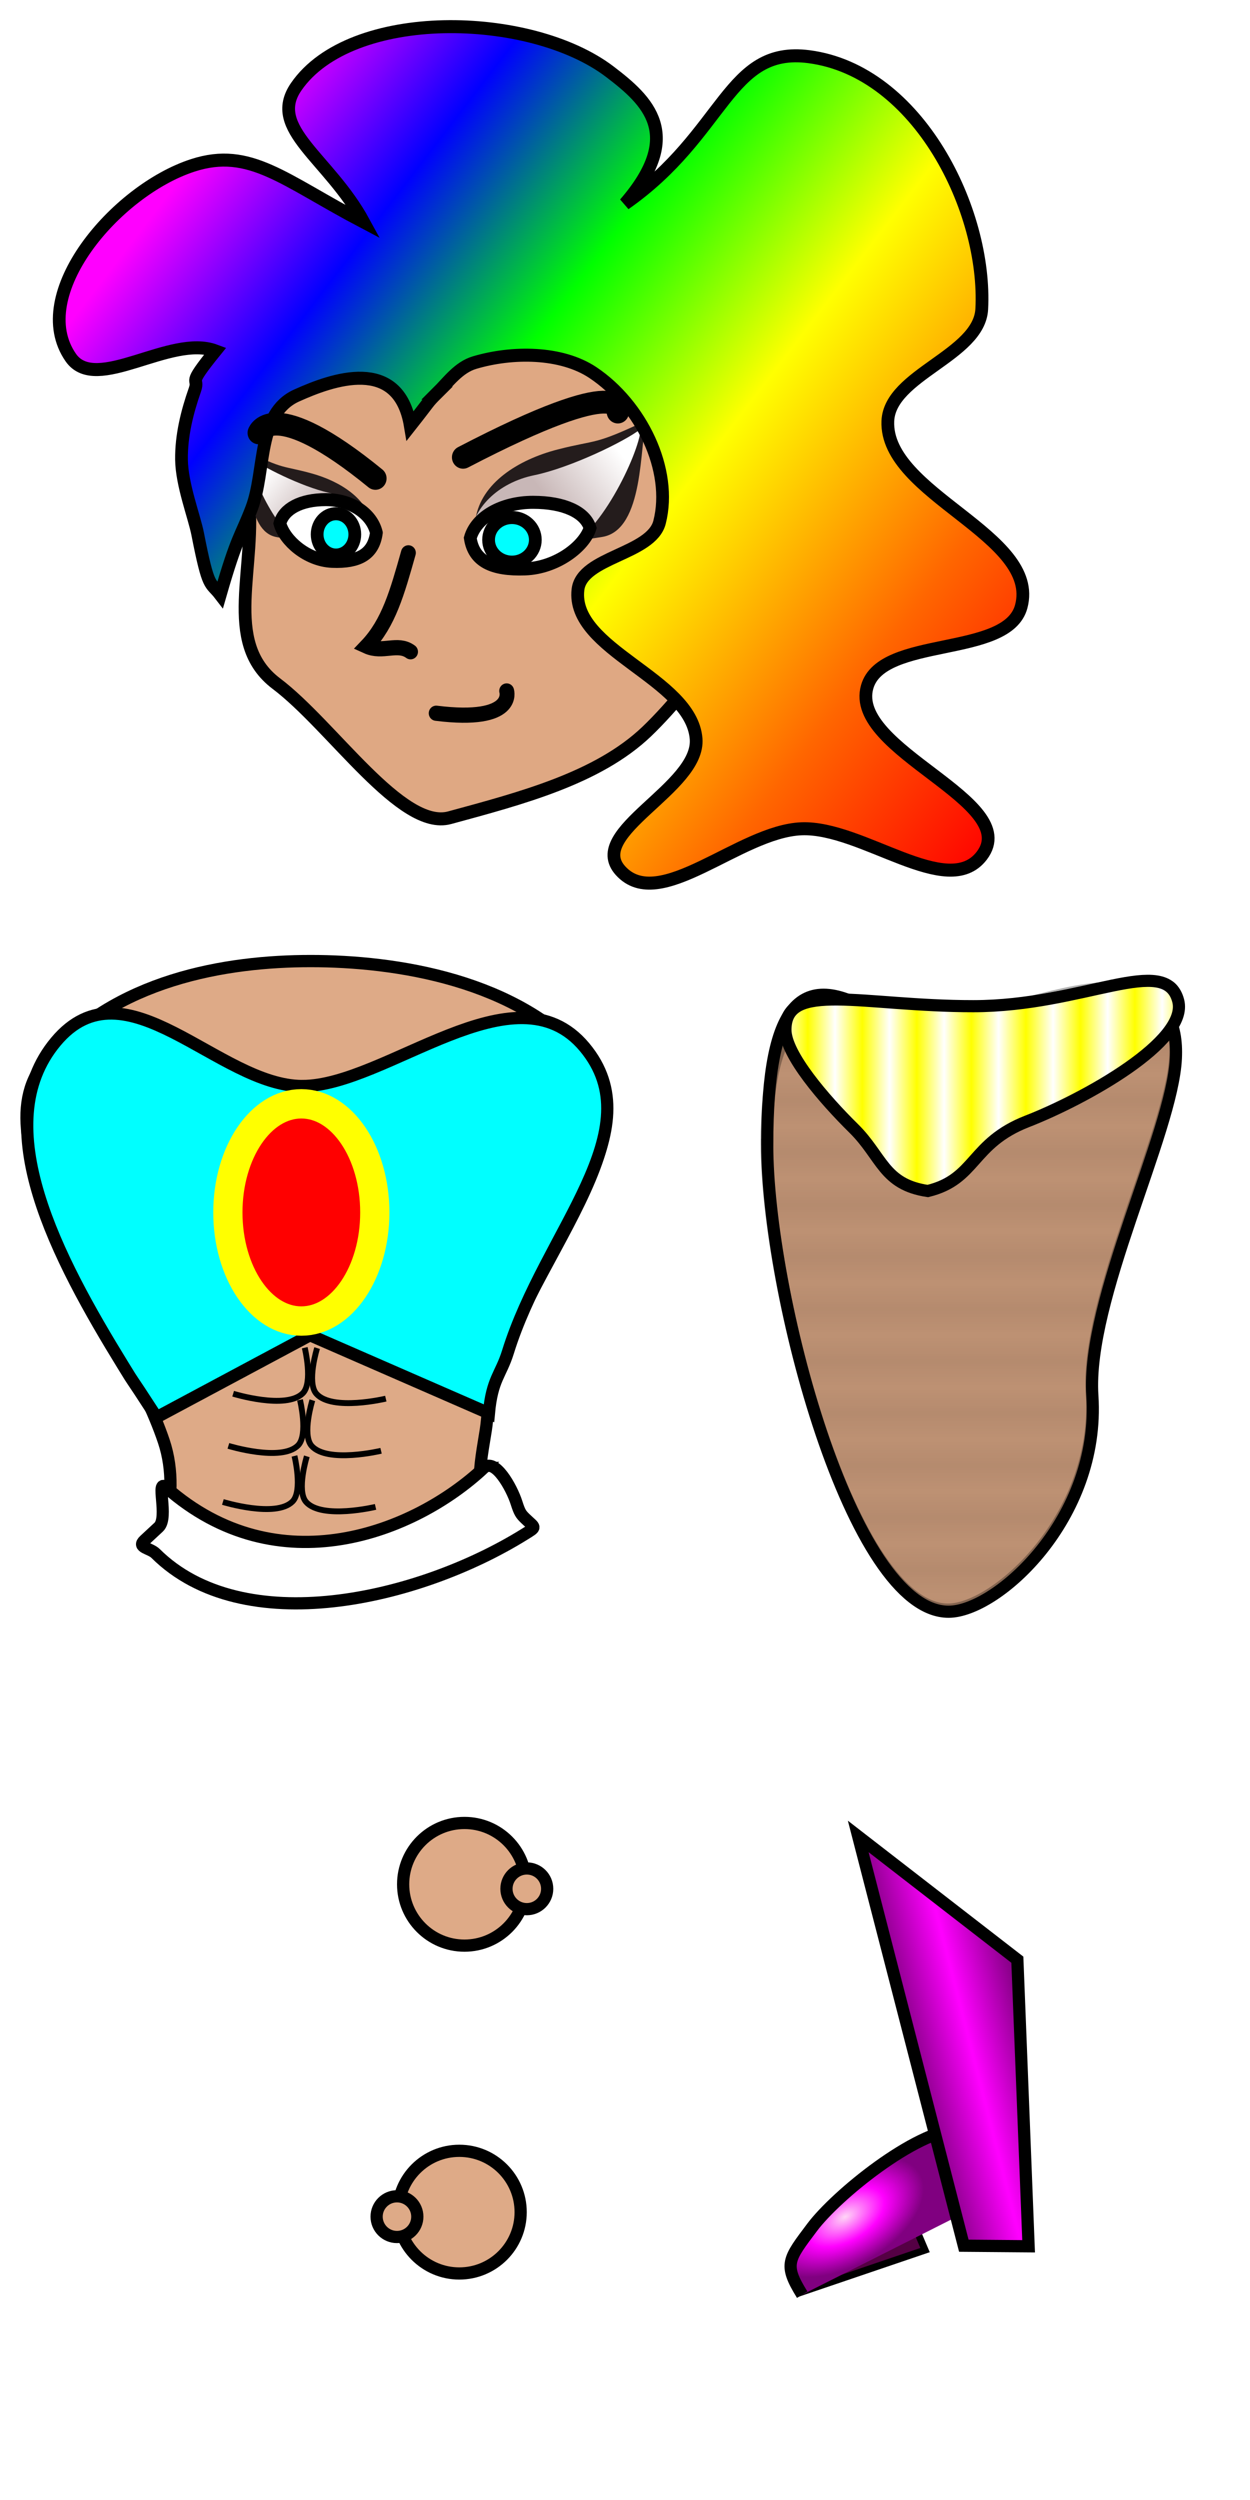 <?xml version="1.0" encoding="UTF-8" standalone="no"?>
<!-- Created with Inkscape (http://www.inkscape.org/) -->

<svg
   xmlns:dc="http://purl.org/dc/elements/1.1/"
   xmlns:cc="http://creativecommons.org/ns#"
   xmlns:rdf="http://www.w3.org/1999/02/22-rdf-syntax-ns#"
   xmlns:svg="http://www.w3.org/2000/svg"
   xmlns="http://www.w3.org/2000/svg"
   xmlns:xlink="http://www.w3.org/1999/xlink"
   xmlns:sodipodi="http://sodipodi.sourceforge.net/DTD/sodipodi-0.dtd"
   xmlns:inkscape="http://www.inkscape.org/namespaces/inkscape"
   width="512"
   height="1024"
   viewBox="0 0 512 1024"
   id="svg2"
   version="1.1"
   inkscape:version="0.91 r13725"
   sodipodi:docname="GenderAtlas.svg"
   inkscape:export-filename="C:\Users\grzeg_000\Documents\GitHub\HomoPropaganda\HomoPropagandaArt\GenderAtlas.png"
   inkscape:export-xdpi="90"
   inkscape:export-ydpi="90">
  <defs
     id="defs4">
    <pattern
       inkscape:collect="always"
       xlink:href="#Strips2_1white"
       id="pattern6510"
       patternTransform="matrix(-11.163,0,0,10.679,680.036,-23.142)" />
    <pattern
       inkscape:stockid="Stripes 2:1 white"
       id="Strips2_1white"
       patternTransform="translate(0,0) scale(10,10)"
       height="1"
       width="1.5"
       patternUnits="userSpaceOnUse"
       inkscape:collect="always">
      <rect
         id="rect6115"
         height="2"
         width="1"
         y="-0.5"
         x="0"
         style="fill:white;stroke:none" />
    </pattern>
    <pattern
       inkscape:collect="always"
       xlink:href="#Packedcircles"
       id="pattern6822"
       patternTransform="matrix(-11.163,0,0,10.679,679.808,-24.003)" />
    <pattern
       inkscape:stockid="Packed circles"
       id="Packedcircles"
       patternTransform="translate(0,0) scale(10,10)"
       height="1.732"
       width="1"
       patternUnits="userSpaceOnUse"
       inkscape:collect="always">
      <circle
         id="circle6134"
         r="0.5"
         cy="0.5"
         cx="0"
         style="fill:black;stroke:none" />
      <circle
         id="circle6136"
         r="0.5"
         cy="0.5"
         cx="1"
         style="fill:black;stroke:none" />
      <circle
         id="circle6138"
         r="0.5"
         cy="1.366"
         cx="0.5"
         style="fill:black;stroke:none" />
      <circle
         id="circle6140"
         r="0.5"
         cy="-0.366"
         cx="0.5"
         style="fill:black;stroke:none" />
    </pattern>
    <linearGradient
       id="linearGradient5249"
       inkscape:collect="always">
      <stop
         id="stop5251"
         offset="0"
         style="stop-color:#ffd5f6;stop-opacity:1" />
      <stop
         style="stop-color:#ff00ff;stop-opacity:1"
         offset="0.5"
         id="stop5253" />
      <stop
         id="stop5255"
         offset="1"
         style="stop-color:#800080;stop-opacity:1" />
    </linearGradient>
    <linearGradient
       inkscape:collect="always"
       id="linearGradient5231">
      <stop
         style="stop-color:#800080;stop-opacity:1"
         offset="0"
         id="stop5233" />
      <stop
         id="stop5239"
         offset="0.5"
         style="stop-color:#ff00ff;stop-opacity:1" />
      <stop
         style="stop-color:#800080;stop-opacity:1"
         offset="1"
         id="stop5235" />
    </linearGradient>
    <linearGradient
       inkscape:collect="always"
       id="linearGradient4196">
      <stop
         style="stop-color:#ffffff;stop-opacity:1"
         offset="0"
         id="stop4198" />
      <stop
         style="stop-color:#c8b7b7;stop-opacity:1"
         offset="1"
         id="stop4200" />
    </linearGradient>
    <inkscape:path-effect
       effect="powerstroke"
       id="path-effect4182"
       is_visible="true"
       offset_points="0,0.5"
       sort_points="true"
       interpolator_type="Linear"
       interpolator_beta="0.2"
       start_linecap_type="zerowidth"
       linejoin_type="round"
       miter_limit="4"
       end_linecap_type="zerowidth"
       cusp_linecap_type="round" />
    <inkscape:path-effect
       effect="skeletal"
       id="path-effect4177"
       is_visible="true"
       pattern="M 0,5 C 0,2.24 2.24,0 5,0 7.76,0 10,2.24 10,5 10,7.76 7.76,10 5,10 2.24,10 0,7.76 0,5 Z"
       copytype="single_stretched"
       prop_scale="1"
       scale_y_rel="false"
       spacing="0"
       normal_offset="0"
       tang_offset="0"
       prop_units="false"
       vertical_pattern="false"
       fuse_tolerance="0" />
    <inkscape:path-effect
       effect="skeletal"
       id="path-effect4173"
       is_visible="true"
       pattern="M 0,5 C 0,2.24 2.24,0 5,0 7.76,0 10,2.24 10,5 10,7.76 7.76,10 5,10 2.24,10 0,7.76 0,5 Z"
       copytype="single_stretched"
       prop_scale="1"
       scale_y_rel="false"
       spacing="0"
       normal_offset="0"
       tang_offset="0"
       prop_units="false"
       vertical_pattern="false"
       fuse_tolerance="0" />
    <inkscape:path-effect
       effect="skeletal"
       id="path-effect4168"
       is_visible="true"
       pattern="M 0,5 C 0,2.24 2.24,0 5,0 7.76,0 10,2.24 10,5 10,7.76 7.76,10 5,10 2.24,10 0,7.76 0,5 Z"
       copytype="single_stretched"
       prop_scale="1"
       scale_y_rel="false"
       spacing="0"
       normal_offset="0"
       tang_offset="0"
       prop_units="false"
       vertical_pattern="false"
       fuse_tolerance="0" />
    <inkscape:path-effect
       effect="skeletal"
       id="path-effect4163"
       is_visible="true"
       pattern="M 0,5 C 0,2.24 2.24,0 5,0 7.76,0 10,2.24 10,5 10,7.76 7.76,10 5,10 2.24,10 0,7.76 0,5 Z"
       copytype="single_stretched"
       prop_scale="1"
       scale_y_rel="false"
       spacing="0"
       normal_offset="0"
       tang_offset="0"
       prop_units="false"
       vertical_pattern="false"
       fuse_tolerance="0" />
    <linearGradient
       inkscape:collect="always"
       id="linearGradient4172">
      <stop
         style="stop-color:#ff0000;stop-opacity:1"
         offset="0"
         id="stop4174" />
      <stop
         id="stop4184"
         offset="0.203"
         style="stop-color:#ff6600;stop-opacity:1" />
      <stop
         style="stop-color:#ffff00;stop-opacity:1"
         offset="0.444"
         id="stop4188" />
      <stop
         id="stop4180"
         offset="0.642"
         style="stop-color:#00ff00;stop-opacity:1" />
      <stop
         style="stop-color:#0000ff;stop-opacity:1"
         offset="0.828"
         id="stop4186" />
      <stop
         style="stop-color:#ff00ff;stop-opacity:1"
         offset="1"
         id="stop4176" />
    </linearGradient>
    <linearGradient
       inkscape:collect="always"
       xlink:href="#linearGradient4196"
       id="linearGradient4327"
       gradientUnits="userSpaceOnUse"
       gradientTransform="matrix(-1.41,0,0,1.318,800.62,-91.389)"
       x1="303.572"
       y1="210.565"
       x2="324.332"
       y2="226.101" />
    <linearGradient
       inkscape:collect="always"
       xlink:href="#linearGradient4196"
       id="linearGradient4329"
       gradientUnits="userSpaceOnUse"
       gradientTransform="matrix(1.058,0.022,-0.023,0.97,-93.716,-16.066)"
       x1="303.572"
       y1="210.565"
       x2="324.332"
       y2="226.101" />
    <linearGradient
       inkscape:collect="always"
       xlink:href="#linearGradient4172"
       id="linearGradient4331"
       gradientUnits="userSpaceOnUse"
       gradientTransform="matrix(-1.098,0,0,0.957,676.36,-13.799)"
       x1="138.872"
       y1="385.832"
       x2="484.898"
       y2="149.404" />
    <radialGradient
       inkscape:collect="always"
       xlink:href="#linearGradient5249"
       id="radialGradient5182"
       gradientUnits="userSpaceOnUse"
       gradientTransform="matrix(1.245,-0.78,-0.499,-0.667,445.876,11.587)"
       cx="-531.773"
       cy="-827.438"
       fx="-531.773"
       fy="-827.438"
       r="24.054" />
    <linearGradient
       inkscape:collect="always"
       xlink:href="#linearGradient5231"
       id="linearGradient5184"
       gradientUnits="userSpaceOnUse"
       gradientTransform="matrix(-1.86,-0.017,0.076,2.03,877.1,-851.972)"
       x1="358.845"
       y1="872.973"
       x2="385.71"
       y2="879.402" />
  </defs>
  <sodipodi:namedview
     id="base"
     pagecolor="#ffffff"
     bordercolor="#666666"
     borderopacity="1.0"
     inkscape:pageopacity="0.0"
     inkscape:pageshadow="2"
     inkscape:zoom="0.49497475"
     inkscape:cx="79.042843"
     inkscape:cy="455.25167"
     inkscape:document-units="px"
     inkscape:current-layer="layer1"
     showgrid="false"
     showguides="true"
     inkscape:window-width="1536"
     inkscape:window-height="803"
     inkscape:window-x="-8"
     inkscape:window-y="-8"
     inkscape:window-maximized="1"
     units="px" />
  <g
     inkscape:label="Layer 1"
     inkscape:groupmode="layer"
     id="layer1"
     transform="translate(0,-28.362)">
    <g
       id="g4297"
       transform="matrix(0.981,0,0,1.002,-80.286,8.014)">
      <g
         id="g5186"
         transform="translate(-30.888,20.171)">
        <path
           inkscape:export-ydpi="90.282043"
           inkscape:export-xdpi="90.282043"
           sodipodi:nodetypes="sscssss"
           inkscape:connector-curvature="0"
           id="path4299"
           d="m 216.332,201.6 c 4.03,30.049 -11.273,60.959 11.805,78.001 23.309,17.212 52.166,60.178 72.302,54.816 29.963,-7.978 61.893,-16.148 82.31,-35.223 20.418,-19.075 59.239,-69.427 59.239,-98.535 0,-58.216 -50.515,-81.881 -112.828,-81.881 -62.313,0 -120.574,25.057 -112.828,82.822 z"
           style="opacity:1;fill:#dfa883;fill-opacity:1;stroke:#000000;stroke-width:5.319;stroke-linecap:round;stroke-miterlimit:4;stroke-dasharray:none" />
        <path
           inkscape:export-ydpi="90.282043"
           inkscape:export-xdpi="90.282043"
           sodipodi:nodetypes="cscscc"
           inkscape:connector-curvature="0"
           id="path4301"
           d="m 311.314,212.129 c 3.019,15.504 34.006,10.436 52.821,7.505 17.805,-2.774 15.57,-38.253 18.529,-47.649 -22.327,10.407 -20.449,7.691 -37.125,11.895 -16.517,4.164 -31.87,13.764 -34.224,28.25 z"
           style="opacity:1;fill:#241c1c;fill-opacity:1;stroke-width:11.386;stroke-linecap:round;stroke-miterlimit:4;stroke-dasharray:none" />
        <path
           inkscape:export-ydpi="90.282043"
           inkscape:export-xdpi="90.282043"
           style="opacity:1;fill:url(#linearGradient4327);fill-opacity:1;stroke-width:11.386;stroke-linecap:round;stroke-miterlimit:4;stroke-dasharray:none"
           d="m 309.198,219.805 c 4.095,12.202 22.303,8.547 38.126,4.695 14.974,-3.645 32.117,-38.469 32.96,-49.038 -6.529,5.07 -29.434,15.909 -44.536,18.945 -15.102,3.036 -25.946,13.585 -26.551,25.398 z"
           id="path4303"
           inkscape:connector-curvature="0"
           sodipodi:nodetypes="cscscc" />
        <path
           inkscape:export-ydpi="90.282043"
           inkscape:export-xdpi="90.282043"
           sodipodi:nodetypes="cscsc"
           inkscape:connector-curvature="0"
           id="path4305"
           d="m 309.084,220.084 c 1.465,9.488 9.117,13.101 22.93,12.612 13.072,-0.462 24.693,-9.155 27.085,-16.73 -2.015,-6.399 -10.73,-10.495 -23.811,-10.495 -13.081,0 -23.811,6.096 -26.204,14.612 z"
           style="opacity:1;fill:#ffffff;fill-opacity:1;stroke:#000000;stroke-width:5.319;stroke-linecap:round;stroke-miterlimit:4;stroke-dasharray:none" />
        <ellipse
           ry="9.117"
           rx="9.759"
           transform="scale(-1,1)"
           inkscape:export-ydpi="90.282043"
           inkscape:export-xdpi="90.282043"
           cy="220.812"
           cx="-326.489"
           id="ellipse4307"
           style="opacity:1;fill:#00ffff;fill-opacity:1;stroke:#000000;stroke-width:5.319;stroke-linecap:round;stroke-miterlimit:4;stroke-dasharray:none" />
        <path
           inkscape:export-ydpi="90.282043"
           inkscape:export-xdpi="90.282043"
           sodipodi:nodetypes="ccc"
           inkscape:connector-curvature="0"
           id="path4309"
           d="m 283.249,226.126 c -4.655,16.169 -8.247,28.749 -17.404,38.149 6.717,2.99 12.899,-1.62 18.301,2.291"
           style="fill:none;fill-rule:evenodd;stroke:#000000;stroke-width:6.208;stroke-linecap:round;stroke-linejoin:miter;stroke-miterlimit:4;stroke-dasharray:none;stroke-opacity:1" />
        <path
           inkscape:export-ydpi="90.282043"
           inkscape:export-xdpi="90.282043"
           inkscape:connector-curvature="0"
           id="path4311"
           d="m 294.854,291.696 c 33.639,4.106 29.424,-9.107 29.424,-9.107"
           style="fill:none;fill-rule:evenodd;stroke:#000000;stroke-width:6.208;stroke-linecap:round;stroke-linejoin:round;stroke-miterlimit:4;stroke-dasharray:none;stroke-opacity:1" />
        <path
           inkscape:export-ydpi="90.282043"
           inkscape:export-xdpi="90.282043"
           sodipodi:nodetypes="cscscc"
           inkscape:connector-curvature="0"
           id="path4313"
           d="m 267.994,214.987 c -2.532,11.372 -25.684,7.163 -39.743,4.715 -13.305,-2.317 -11.015,-28.412 -13.072,-35.377 16.564,8.008 15.203,5.979 27.637,9.331 12.315,3.32 23.663,10.627 25.178,21.331 z"
           style="opacity:1;fill:#241c1c;fill-opacity:1;stroke-width:11.386;stroke-linecap:round;stroke-miterlimit:4;stroke-dasharray:none" />
        <path
           inkscape:export-ydpi="90.282043"
           inkscape:export-xdpi="90.282043"
           style="opacity:1;fill:url(#linearGradient4329);fill-opacity:1;stroke-width:11.386;stroke-linecap:round;stroke-miterlimit:4;stroke-dasharray:none"
           d="m 269.448,220.673 c -3.282,8.924 -16.874,5.952 -28.674,2.872 -11.167,-2.915 -23.421,-28.825 -23.871,-36.622 4.809,3.834 21.799,12.169 33.072,14.637 11.273,2.468 19.223,10.404 19.473,19.113 z"
           id="path4315"
           inkscape:connector-curvature="0"
           sodipodi:nodetypes="cscscc" />
        <path
           inkscape:export-ydpi="90.282043"
           inkscape:export-xdpi="90.282043"
           sodipodi:nodetypes="cscsc"
           inkscape:connector-curvature="0"
           id="path4317"
           d="m 269.881,217.915 c -1.18,8.791 -7.344,12.138 -18.47,11.685 -10.53,-0.428 -19.89,-8.482 -21.818,-15.5 1.623,-5.928 8.643,-9.723 19.18,-9.723 10.537,0 19.18,5.648 21.108,13.538 z"
           style="opacity:1;fill:#ffffff;fill-opacity:1;stroke:#000000;stroke-width:5.319;stroke-linecap:round;stroke-miterlimit:4;stroke-dasharray:none" />
        <ellipse
           inkscape:export-ydpi="90.282043"
           inkscape:export-xdpi="90.282043"
           ry="8.447"
           rx="7.861"
           cy="218.59"
           cx="253.012"
           id="ellipse4319"
           style="opacity:1;fill:#00ffff;fill-opacity:1;stroke:#000000;stroke-width:5.319;stroke-linecap:round;stroke-miterlimit:4;stroke-dasharray:none" />
        <path
           inkscape:export-ydpi="90.282043"
           inkscape:export-xdpi="90.282043"
           inkscape:label="#path4162"
           sodipodi:nodetypes="acaacsaacaacaacaaaaaaaaaaaaaa"
           inkscape:connector-curvature="0"
           id="path4321"
           d="m 295.213,160.828 c -4.218,4.103 -2.583,2.718 -11.17,13.354 -4.885,-28.777 -32.734,-18.874 -47.459,-12.365 -16.691,7.378 -12.782,30.656 -18.791,46.1 -4.558,11.714 -5.977,11.113 -13.091,35.311 -4.277,-5.463 -4.85,-1.866 -9.423,-24.764 -1.429,-7.156 -6.635,-20.125 -6.765,-30.469 -0.121,-9.646 2.28,-19.321 5.594,-28.525 2.011,-5.584 -3.94,-0.787 8.561,-15.895 -18.832,-6.921 -49.781,17.667 -60.387,2.733 -18.171,-25.586 18.53,-68.282 50.976,-78.582 23.861,-7.575 37.881,6.007 71.367,23.233 C 250.007,64.66 224.294,52.829 236.394,35.61 259.222,3.122 334.152,4.687 367.364,29.46 c 15.769,11.762 31.278,25.714 6.274,53.982 42.095,-28.797 42.791,-64.495 76.857,-60.132 45.732,5.857 74.321,62.951 72.151,103.181 -1.026,19.021 -38.425,26.753 -39.213,45.782 -1.241,29.993 63.738,46.668 55.682,75.848 -5.809,21.042 -58.189,11.824 -64.309,32.799 -7.6,26.047 65.176,46.787 47.839,69.015 -14.295,18.329 -49.84,-11.977 -75.249,-11.004 -26.009,0.996 -59.293,34.796 -75.593,17.109 -14.497,-15.731 33.216,-33.787 31.573,-53.911 -2.025,-24.805 -52.3,-36.25 -49.322,-60.981 1.616,-13.42 30.641,-14.37 34.064,-27.53 5.562,-21.387 -7.69,-47.991 -27.813,-61.161 -13.228,-8.657 -33.716,-8.667 -49.408,-4.1 -6.713,1.954 -10.963,7.877 -15.685,12.471 z"
           style="fill:url(#linearGradient4331);fill-opacity:1;fill-rule:evenodd;stroke:#000000;stroke-width:5.319;stroke-miterlimit:4;stroke-dasharray:none" />
        <path
           inkscape:export-ydpi="90.282043"
           inkscape:export-xdpi="90.282043"
           sodipodi:nodetypes="cc"
           inkscape:connector-curvature="0"
           id="path4323"
           d="M 269.479,195.703 C 226.633,161.422 220.759,177.094 220.759,177.094"
           style="fill:none;fill-rule:evenodd;stroke:#000000;stroke-width:9.313;stroke-linecap:round;stroke-linejoin:miter;stroke-miterlimit:4;stroke-dasharray:none;stroke-opacity:1" />
        <path
           inkscape:export-ydpi="90.282043"
           inkscape:export-xdpi="90.282043"
           inkscape:connector-curvature="0"
           id="path4325"
           d="m 306.085,187.077 c 69.533,-35.455 64.623,-18.495 64.623,-18.495"
           style="fill:none;fill-rule:evenodd;stroke:#000000;stroke-width:9.313;stroke-linecap:round;stroke-linejoin:miter;stroke-miterlimit:4;stroke-dasharray:none;stroke-opacity:1" />
      </g>
    </g>
    <g
       id="g4393"
       transform="matrix(1,0,0,1.005,-800.348,74.29)">
      <g
         id="g5202"
         transform="translate(-86.839,2.011)">
        <path
           inkscape:export-ydpi="90.282043"
           inkscape:export-xdpi="90.282043"
           sodipodi:nodetypes="ssscccsss"
           id="path4351"
           d="m 1014.439,343.981 c 34.335,0 85.433,7.3 113.954,41.303 28.521,34.003 -37.612,94.12 -41.728,145.833 -0.784,9.851 -7.027,29.269 1.078,43.869 l -83.847,24.791 -49.11,-24.791 c 2.618,-10.96 3.497,-23.366 -0.489,-35.239 -16.249,-48.404 -77.305,-120.46 -48.784,-154.463 28.521,-34.003 74.59,-41.303 108.926,-41.303 z"
           style="opacity:1;fill:#deaa87;fill-opacity:1;stroke:#000000;stroke-width:5;stroke-miterlimit:4;stroke-dasharray:none"
           inkscape:connector-curvature="0" />
        <path
           inkscape:export-ydpi="90.282043"
           inkscape:export-xdpi="90.282043"
           sodipodi:nodetypes="cscscc"
           inkscape:connector-curvature="0"
           id="path4353"
           d="m 1035,455.621 c -19.142,-1.349 -19.288,4.218 -23.694,-6.642 -4.456,-10.984 -5.279,-50.288 -5.682,-50.357 -0.408,-0.072 -0.961,39.627 3.23,53.072 4.233,13.58 5.149,6.342 25.77,9.569 z"
           style="fill:#d38d5f;fill-rule:evenodd;stroke:none;stroke-width:2.277;stroke-linecap:butt;stroke-linejoin:miter;stroke-miterlimit:4;stroke-dasharray:none;stroke-opacity:1" />
        <path
           inkscape:export-ydpi="90.282043"
           inkscape:export-xdpi="90.282043"
           style="fill:#d38d5f;fill-rule:evenodd;stroke:none;stroke-width:2.277;stroke-linecap:butt;stroke-linejoin:miter;stroke-miterlimit:4;stroke-dasharray:none;stroke-opacity:1"
           d="m 974.958,455.81 c 19.142,-1.349 19.288,4.218 23.693,-6.642 4.456,-10.984 5.279,-50.288 5.682,-50.357 0.408,-0.072 0.961,39.627 -3.23,53.072 -4.233,13.58 -5.149,6.342 -25.771,9.569 z"
           id="path4355"
           inkscape:connector-curvature="0"
           sodipodi:nodetypes="cscscc" />
        <path
           inkscape:export-ydpi="90.282043"
           inkscape:export-xdpi="90.282043"
           sodipodi:nodetypes="ssscccsss"
           id="path4357"
           d="m 1011.004,394.92 c 34.335,0 87.078,-49.872 115.599,-15.868 28.521,34.003 -16.001,74.963 -31.353,124.249 -2.931,9.41 -6.505,10.93 -7.806,24.991 l -73.273,-31.824 -62.82,33.442 c -13.816,-21.215 -7.479,-10.96 -13.816,-21.215 -26.691,-43.19 -56.034,-97.826 -27.513,-131.829 28.521,-34.003 66.646,18.054 100.981,18.054 z"
           style="opacity:1;fill:#00ffff;fill-opacity:1;stroke:#000000;stroke-width:5;stroke-miterlimit:4;stroke-dasharray:none"
           inkscape:connector-curvature="0" />
        <ellipse
           transform="scale(-1,1)"
           inkscape:export-ydpi="90.282043"
           inkscape:export-xdpi="90.282043"
           ry="44.269"
           rx="30.09"
           cy="446.43"
           cx="-1010.615"
           id="ellipse4359"
           style="opacity:1;fill:#ff0000;fill-opacity:1;stroke:#ffff00;stroke-width:11.969;stroke-miterlimit:4;stroke-dasharray:none" />
        <path
           inkscape:export-ydpi="90.282043"
           inkscape:export-xdpi="90.282043"
           sodipodi:nodetypes="cac"
           inkscape:connector-curvature="0"
           id="path4361"
           d="m 1012.01,501.563 c 0,0 3.513,14.293 -0.821,18.591 -6.851,6.794 -28.502,0.165 -28.502,0.165"
           style="fill:none;fill-rule:evenodd;stroke:#000000;stroke-width:2.394;stroke-linecap:butt;stroke-linejoin:miter;stroke-miterlimit:4;stroke-dasharray:none;stroke-opacity:1" />
        <path
           inkscape:export-ydpi="90.282043"
           inkscape:export-xdpi="90.282043"
           style="fill:none;fill-rule:evenodd;stroke:#000000;stroke-width:2.394;stroke-linecap:butt;stroke-linejoin:miter;stroke-miterlimit:4;stroke-dasharray:none;stroke-opacity:1"
           d="m 1017.076,501.726 c 0,0 -4.366,14.041 -0.299,18.608 6.429,7.22 28.437,1.991 28.437,1.991"
           id="path4363"
           inkscape:connector-curvature="0"
           sodipodi:nodetypes="cac" />
        <path
           inkscape:export-ydpi="90.282043"
           inkscape:export-xdpi="90.282043"
           style="fill:none;fill-rule:evenodd;stroke:#000000;stroke-width:2.394;stroke-linecap:butt;stroke-linejoin:miter;stroke-miterlimit:4;stroke-dasharray:none;stroke-opacity:1"
           d="m 1010.063,522.817 c 0,0 3.513,14.293 -0.821,18.591 -6.851,6.794 -28.502,0.165 -28.502,0.165"
           id="path4365"
           inkscape:connector-curvature="0"
           sodipodi:nodetypes="cac" />
        <path
           inkscape:export-ydpi="90.282043"
           inkscape:export-xdpi="90.282043"
           sodipodi:nodetypes="cac"
           inkscape:connector-curvature="0"
           id="path4367"
           d="m 1015.129,522.979 c 0,0 -4.366,14.041 -0.299,18.608 6.429,7.22 28.437,1.991 28.437,1.991"
           style="fill:none;fill-rule:evenodd;stroke:#000000;stroke-width:2.394;stroke-linecap:butt;stroke-linejoin:miter;stroke-miterlimit:4;stroke-dasharray:none;stroke-opacity:1" />
        <path
           inkscape:export-ydpi="90.282043"
           inkscape:export-xdpi="90.282043"
           sodipodi:nodetypes="cac"
           inkscape:connector-curvature="0"
           id="path4369"
           d="m 1007.806,545.679 c 0,0 3.513,14.293 -0.821,18.591 -6.851,6.794 -28.502,0.165 -28.502,0.165"
           style="fill:none;fill-rule:evenodd;stroke:#000000;stroke-width:2.394;stroke-linecap:butt;stroke-linejoin:miter;stroke-miterlimit:4;stroke-dasharray:none;stroke-opacity:1" />
        <path
           inkscape:export-ydpi="90.282043"
           inkscape:export-xdpi="90.282043"
           style="fill:none;fill-rule:evenodd;stroke:#000000;stroke-width:2.394;stroke-linecap:butt;stroke-linejoin:miter;stroke-miterlimit:4;stroke-dasharray:none;stroke-opacity:1"
           d="m 1012.872,545.842 c 0,0 -4.366,14.041 -0.299,18.608 6.429,7.22 28.437,1.991 28.437,1.991"
           id="path4371"
           inkscape:connector-curvature="0"
           sodipodi:nodetypes="cac" />
        <path
           inkscape:export-ydpi="90.282043"
           inkscape:export-xdpi="90.282043"
           sodipodi:nodetypes="cc"
           inkscape:connector-curvature="0"
           id="path4373"
           d="m 1084.943,562.481 c -75.387,34.16 -109.331,21.494 -127.494,0"
           style="fill:none;fill-rule:evenodd;stroke:#000000;stroke-width:2.401;stroke-linecap:round;stroke-linejoin:miter;stroke-miterlimit:4;stroke-dasharray:none;stroke-opacity:1" />
        <path
           inkscape:export-ydpi="90.282043"
           inkscape:export-xdpi="90.282043"
           sodipodi:nodetypes="sssssssss"
           inkscape:connector-curvature="0"
           id="path4377"
           d="m 1085.38,550.546 c -28.459,26.491 -84.287,48.196 -130.119,7.995 -4.64,-4.07 1.195,12.203 -3.09,16.162 l -5.831,5.387 c -3.177,2.935 2.29,3.071 4.585,5.34 35.868,35.459 107.566,19.076 151.034,-7.779 5.288,-3.267 4.507,-2.478 0.39,-6.463 -1.779,-1.722 -2.327,-2.447 -3.59,-6.403 -2.018,-6.321 -8.869,-18.439 -13.38,-14.239 z"
           style="opacity:1;fill:#ffffff;fill-opacity:1;stroke:#000000;stroke-width:4.973;stroke-linecap:round;stroke-miterlimit:4;stroke-dasharray:none;stroke-opacity:1" />
      </g>
    </g>
    <g
       id="g4430"
       transform="translate(-1148.571,254.286)">
      <circle
         r="25.125"
         cy="545.883"
         cx="1338.82"
         id="circle4418"
         style="opacity:1;fill:#deaa87;fill-opacity:1;stroke:#000000;stroke-width:5;stroke-linecap:round;stroke-miterlimit:4;stroke-dasharray:none"
         inkscape:export-xdpi="90.282043"
         inkscape:export-ydpi="90.282043" />
      <circle
         style="opacity:1;fill:#deaa87;fill-opacity:1;stroke:#000000;stroke-width:5;stroke-linecap:round;stroke-miterlimit:4;stroke-dasharray:none"
         id="circle4420"
         cx="1364.359"
         cy="547.733"
         r="8.338"
         inkscape:export-xdpi="90.282043"
         inkscape:export-ydpi="90.282043" />
    </g>
    <g
       id="g4426"
       transform="translate(-1148.571,254.286)">
      <circle
         inkscape:export-ydpi="90.282043"
         inkscape:export-xdpi="90.282043"
         style="opacity:1;fill:#deaa87;fill-opacity:1;stroke:#000000;stroke-width:5;stroke-linecap:round;stroke-miterlimit:4;stroke-dasharray:none"
         id="circle4422"
         cx="-1336.708"
         cy="680.169"
         r="25.125"
         transform="scale(-1,1)" />
      <circle
         inkscape:export-ydpi="90.282043"
         inkscape:export-xdpi="90.282043"
         r="8.338"
         cy="682.019"
         cx="-1311.17"
         id="circle4424"
         style="opacity:1;fill:#deaa87;fill-opacity:1;stroke:#000000;stroke-width:5;stroke-linecap:round;stroke-miterlimit:4;stroke-dasharray:none"
         transform="scale(-1,1)" />
    </g>
    <g
       id="g5157"
       transform="translate(91.842,-142.976)">
      <path
         style="opacity:1;fill:#deaa87;fill-opacity:1;stroke:#000000;stroke-width:2.486;stroke-miterlimit:4;stroke-dasharray:none"
         d="m 222.417,640.317 c 0,59.977 34.415,191.194 74.278,191.194 19.932,0 62.184,-38.296 58.897,-88.49 C 353.014,703.656 388.296,635.612 389.788,604.965 c 2.918,-59.922 -91.947,-3.956 -120.382,-18.956 -35.258,-18.6 -46.989,-5.669 -46.989,54.308 z"
         id="path5159"
         inkscape:connector-curvature="0"
         sodipodi:nodetypes="ssssss"
         inkscape:export-xdpi="90.282043"
         inkscape:export-ydpi="90.282043" />
      <path
         sodipodi:nodetypes="ssssss"
         inkscape:connector-curvature="0"
         id="path5161"
         d="m 222.417,640.317 c 0,59.977 34.415,191.194 74.278,191.194 19.932,0 62.184,-38.296 58.897,-88.49 C 353.014,703.656 388.296,635.612 389.788,604.965 c 2.918,-59.922 -91.233,3.187 -119.667,-16.099 -32.991,-22.376 -47.704,-8.527 -47.704,51.451 z"
         style="opacity:1;fill:#deaa87;fill-opacity:1;stroke:#000000;stroke-width:4.973;stroke-miterlimit:4;stroke-dasharray:none"
         inkscape:export-xdpi="90.282043"
         inkscape:export-ydpi="90.282043" />
      <path
         style="opacity:0.3;fill:url(#pattern6822);fill-opacity:1;stroke:#000000;stroke-width:5;stroke-miterlimit:4;stroke-dasharray:none"
         d="m 222.189,639.456 c 0,59.977 34.415,191.194 74.278,191.194 19.932,0 62.184,-38.296 58.897,-88.49 -2.578,-39.365 32.704,-107.409 34.196,-138.056 2.918,-59.922 -88.376,-3.956 -108.239,-13.242 -36.112,-16.882 -59.132,-11.384 -59.132,48.594 z"
         id="path5163"
         inkscape:connector-curvature="0"
         sodipodi:nodetypes="ssssss"
         inkscape:export-xdpi="90.282043"
         inkscape:export-ydpi="90.282043" />
      <path
         sodipodi:nodetypes="sscssss"
         inkscape:connector-curvature="0"
         id="path5165"
         d="m 229.871,593.143 c 0,10.118 15.989,28.59 27.904,40.336 11.718,11.552 12.201,23.002 30.41,25.699 19.901,-4.854 18.13,-18.335 40.7,-28.531 20.265,-9.155 61.493,-24.539 61.874,-49.236 0.312,-20.233 -38.528,2.062 -83.967,2.062 -45.44,0 -76.92,-10.566 -76.92,9.67 z"
         style="opacity:1;fill:#ffff00;fill-opacity:1;stroke:#000000;stroke-width:2.678;stroke-linecap:round;stroke-miterlimit:4;stroke-dasharray:none;stroke-opacity:1"
         inkscape:export-xdpi="90.282043"
         inkscape:export-ydpi="90.282043" />
      <path
         style="opacity:1;fill:url(#pattern6510);fill-opacity:1;stroke:#000000;stroke-width:4.973;stroke-linecap:round;stroke-miterlimit:4;stroke-dasharray:none;stroke-opacity:1"
         d="m 229.871,593.143 c 0,10.118 15.989,28.59 27.904,40.336 11.718,11.552 12.201,23.002 30.41,25.699 19.901,-4.854 17.585,-19.52 40.7,-28.531 23.466,-9.148 66.192,-32.762 61.874,-49.371 -5.105,-19.637 -38.528,2.197 -83.967,2.197 -45.44,0 -76.92,-10.566 -76.92,9.67 z"
         id="path5167"
         inkscape:connector-curvature="0"
         sodipodi:nodetypes="sscssss"
         inkscape:export-xdpi="90.282043"
         inkscape:export-ydpi="90.282043" />
    </g>
    <g
       id="g5174"
       transform="translate(149.404,-41.877)">
      <path
         inkscape:export-ydpi="90.282043"
         inkscape:export-xdpi="90.282043"
         style="opacity:1;fill:#550044;fill-opacity:1;stroke:#000000;stroke-width:2.872;stroke-miterlimit:4;stroke-dasharray:none"
         d="m 220.265,970.132 -28.823,10.13 -12.019,28.633 50.076,-17.021 z"
         id="path5176"
         inkscape:connector-curvature="0"
         sodipodi:nodetypes="ccccc" />
      <path
         inkscape:export-ydpi="90.282043"
         inkscape:export-xdpi="90.282043"
         sodipodi:nodetypes="cssc"
         inkscape:connector-curvature="0"
         id="path5178"
         d="m 267.96,965.379 c -7.742,-12.431 -7.249,-23.726 -24.855,-23.017 -17.606,0.709 -49.956,27.005 -59.82,40.145 -9.864,13.141 -11.85,15.204 -4.108,27.635"
         style="opacity:1;fill:url(#radialGradient5182);fill-opacity:1;stroke:#000000;stroke-width:5;stroke-miterlimit:4;stroke-dasharray:none" />
      <path
         inkscape:export-ydpi="90.282043"
         inkscape:export-xdpi="90.282043"
         style="opacity:1;fill:url(#linearGradient5184);fill-opacity:1;stroke:#000000;stroke-width:5;stroke-miterlimit:4;stroke-dasharray:none"
         d="m 267.307,872.93 -65.183,-50.489 43.252,167.642 26.541,0.238 z"
         id="path5180"
         inkscape:connector-curvature="0"
         sodipodi:nodetypes="ccccc" />
    </g>
  </g>
</svg>
